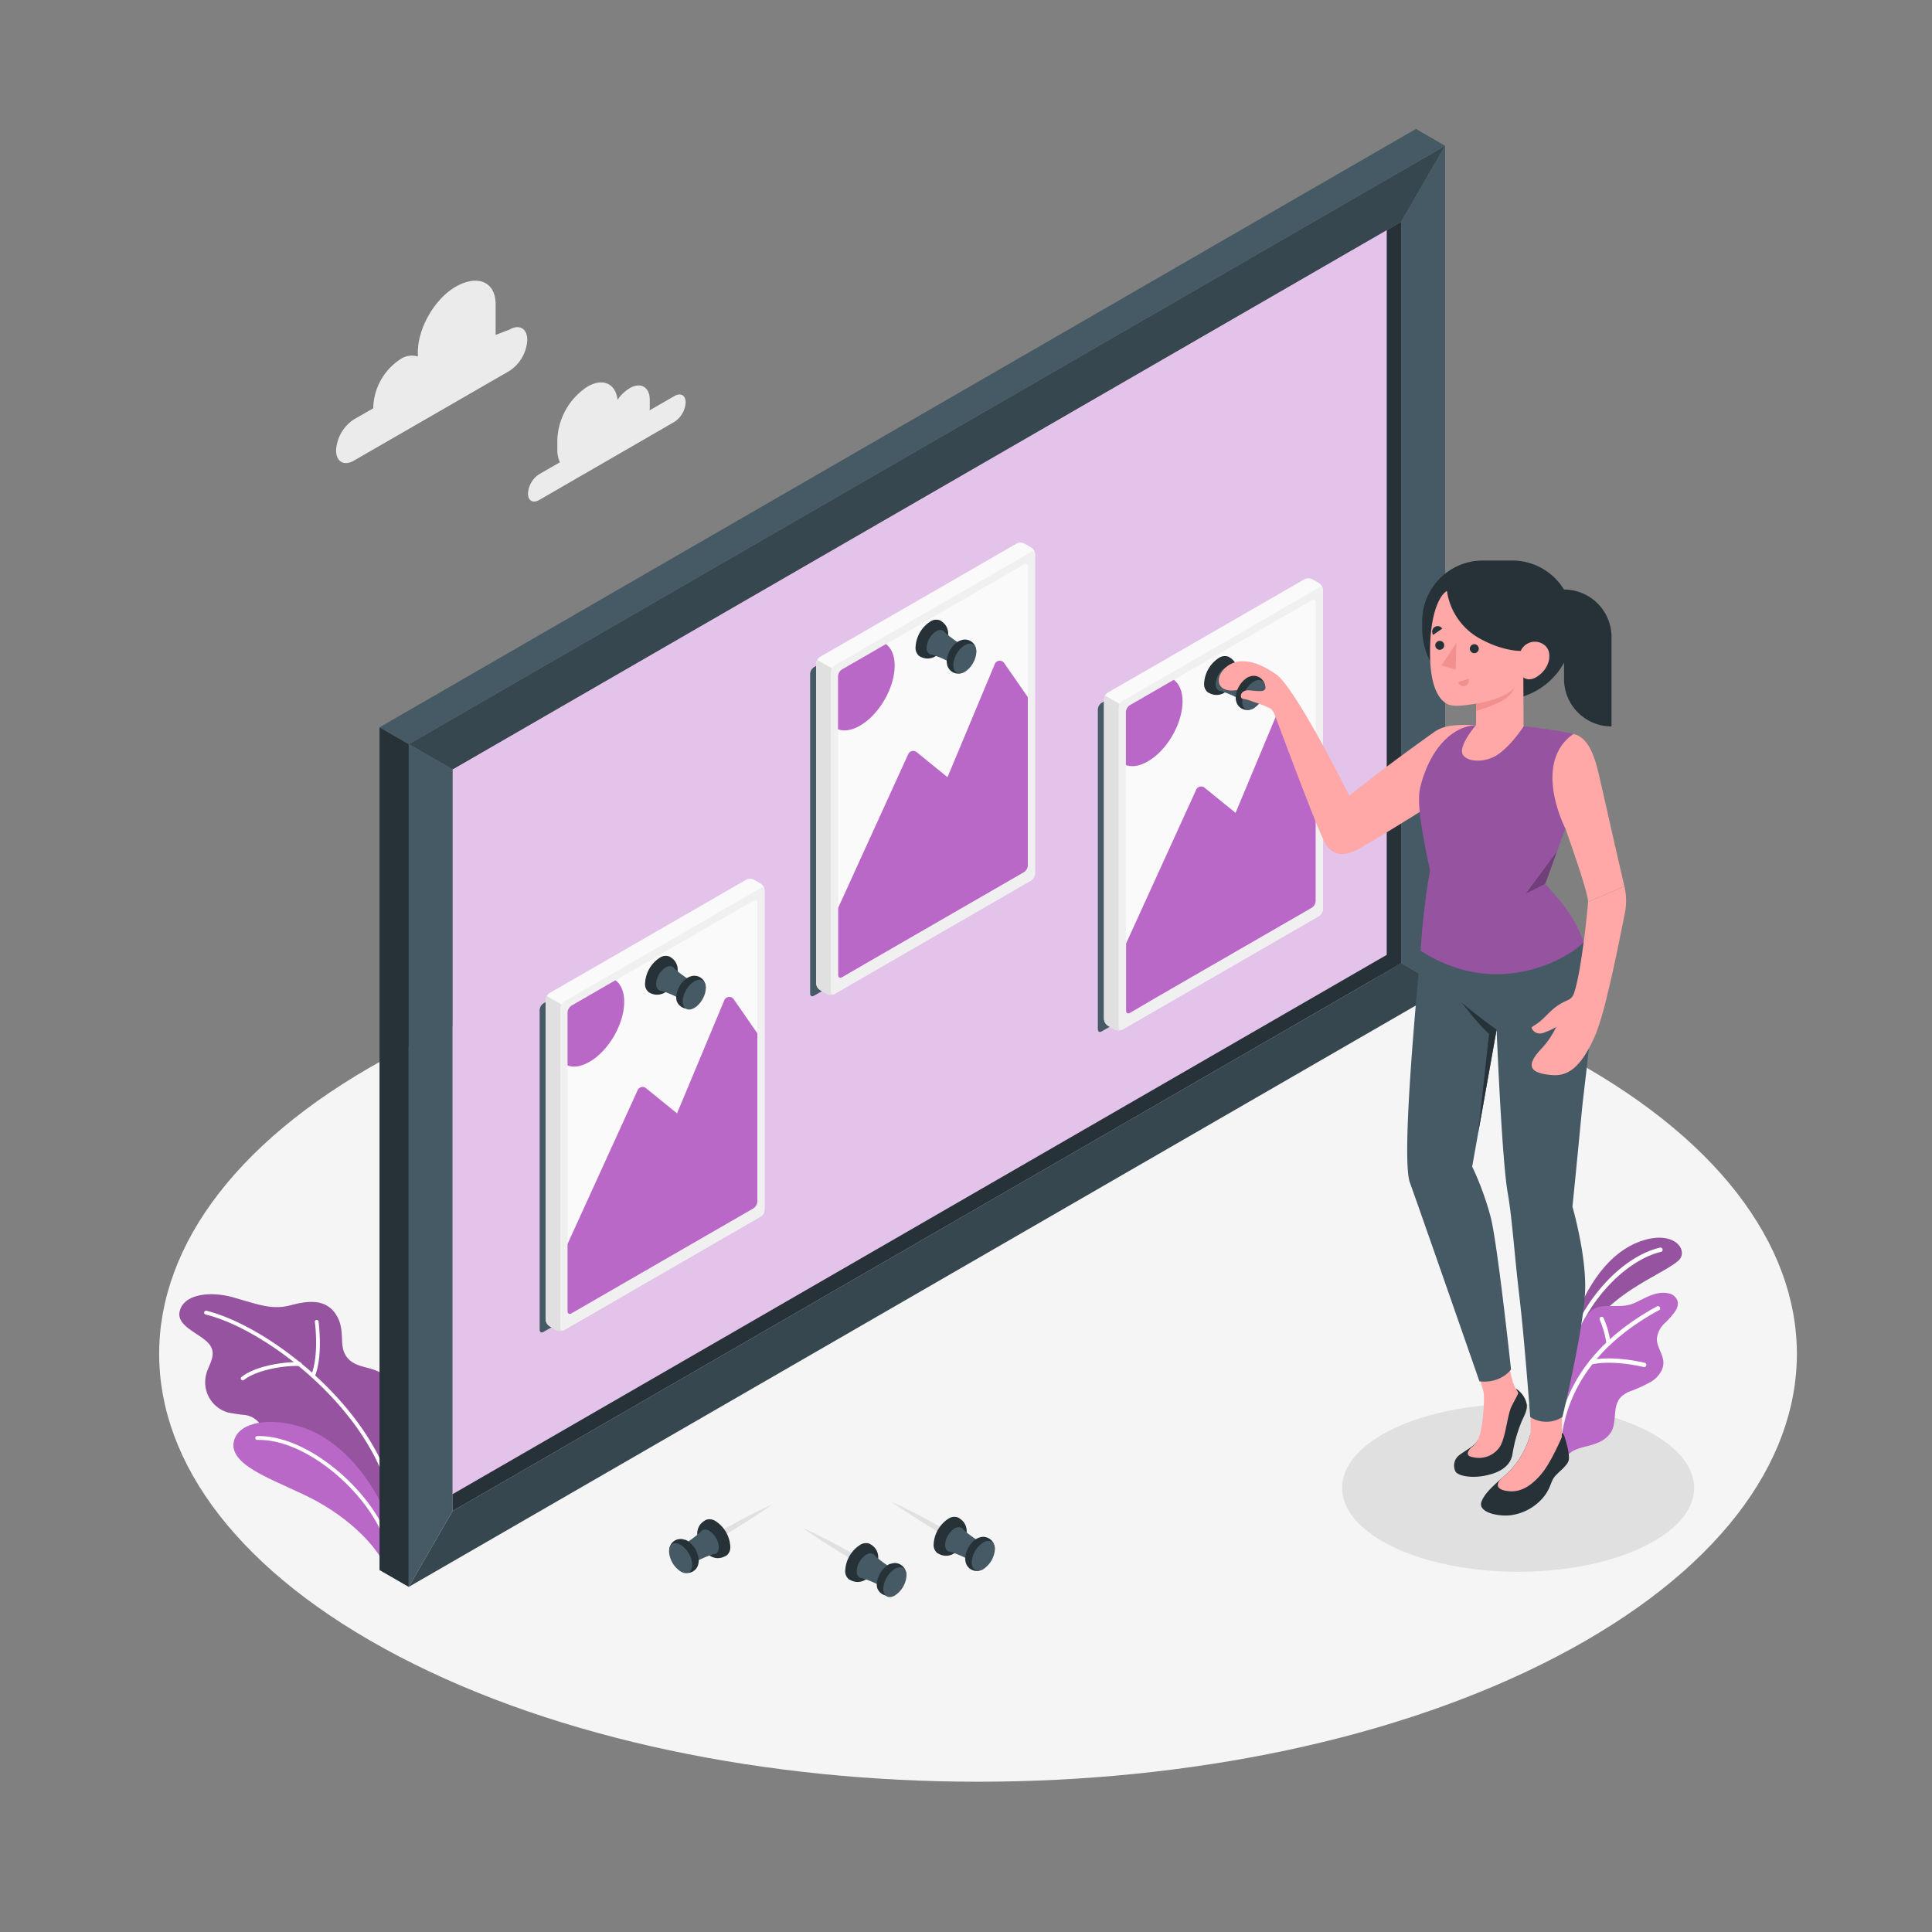 <svg xmlns="http://www.w3.org/2000/svg" viewBox="0 0 500 500"><rect x="0" y="0" width="500" height="500" fill="#808080" stroke="none"/><g id="freepik--Floor--inject-116"><path d="M103.26,428.68c82.76,43.24,216.94,43.24,299.7,0s82.77-113.33,0-156.57-216.94-43.23-299.7,0S20.5,385.45,103.26,428.68Z" style="fill:#f5f5f5"></path></g><g id="freepik--Shadow--inject-116"><ellipse cx="392.89" cy="385.06" rx="45.55" ry="21.71" style="fill:#e0e0e0"></ellipse></g><g id="freepik--Plants--inject-116"><path d="M67.88,370.52a6.07,6.07,0,0,0-1-2.52,5.86,5.86,0,0,0-3.66-1.83,41.3,41.3,0,0,1-4.14-.61,8.1,8.1,0,0,1-5.69-9.94l0-.06c.37-1.32,1.07-2.54,1.44-3.86,1-3.49-1.73-4.94-4.2-6.62-1.73-1.17-4.55-2.89-4.19-5.35.68-4.62,7.48-5.79,14-3.94s10,3.3,14.84,2,9.33-1.6,11.87,2.74,0,8.39,3.27,11.42,9,.95,11.25,7.51v39.09c0-.23-1.12-1-1.28-1.13l-3.59-3.17c-1.1-1-2.69-1.88-3.44-3.12-1.06-1.72-1.58-3.76-2.66-5.5a13.54,13.54,0,0,0-5.08-5c-4.15-2.14-9.19-1.77-13.4-3.84a7.24,7.24,0,0,1-3.54-3.43A14.87,14.87,0,0,1,67.88,370.52Z" style="fill:#BA68C8"></path><path d="M67.88,370.52a6.07,6.07,0,0,0-1-2.52,5.86,5.86,0,0,0-3.66-1.83,41.3,41.3,0,0,1-4.14-.61,8.1,8.1,0,0,1-5.69-9.94l0-.06c.37-1.32,1.07-2.54,1.44-3.86,1-3.49-1.73-4.94-4.2-6.62-1.73-1.17-4.55-2.89-4.19-5.35.68-4.62,7.48-5.79,14-3.94s10,3.3,14.84,2,9.33-1.6,11.87,2.74,0,8.39,3.27,11.42,9,.95,11.25,7.51v39.09c0-.23-1.12-1-1.28-1.13l-3.59-3.17c-1.1-1-2.69-1.88-3.44-3.12-1.06-1.72-1.58-3.76-2.66-5.5a13.54,13.54,0,0,0-5.08-5c-4.15-2.14-9.19-1.77-13.4-3.84a7.24,7.24,0,0,1-3.54-3.43A14.87,14.87,0,0,1,67.88,370.52Z" style="opacity:0.2;isolation:isolate"></path><path d="M101.81,389.94a.51.51,0,0,1-.5-.41c-4.13-23.54-31.69-45.28-48.1-49.34a.49.49,0,0,1-.36-.59h0a.5.5,0,0,1,.6-.37c16.67,4.12,44.65,26.22,48.85,50.13a.5.5,0,0,1-.41.58h-.08Z" style="fill:#fff"></path><path d="M62.83,357.24a.53.53,0,0,1-.4-.19.5.5,0,0,1,.09-.7c3.91-3.1,11.89-4,15.08-3.81a.5.5,0,1,1-.06,1c-3.27-.22-10.87.8-14.4,3.59A.51.51,0,0,1,62.83,357.24Z" style="fill:#fff"></path><path d="M81,356.52h-.19a.49.49,0,0,1-.28-.64h0c2.09-5.08,1-13.63.94-13.72a.5.5,0,0,1,.42-.56.51.51,0,0,1,.57.43c0,.36,1.18,8.91-1,14.23A.5.5,0,0,1,81,356.52Z" style="fill:#fff"></path><path d="M99.64,405.41c-1.2-3.52-7-10.93-17.36-16.73-9.06-5.05-23-8.79-21.8-15.44s14.09-6.8,23-1.45c11.17,6.71,17.44,20.44,18.17,25.85Z" style="fill:#BA68C8"></path><path d="M100.72,401.7a.49.49,0,0,1-.49-.41c-2.32-12.29-19.74-29-33.64-28.63a.5.5,0,0,1-.52-.48h0a.5.5,0,0,1,.49-.52c14.37-.36,32.27,16.8,34.65,29.44a.51.51,0,0,1-.39.59h-.1Z" style="fill:#fff"></path><path d="M407.92,350.25c2-6.64,8.51-12.73,14.08-16.39s9.82-5.46,12.28-7.53c3-2.5-.89-8.43-10.07-4.95s-14.76,13.69-18.11,24Z" style="fill:#BA68C8"></path><path d="M407.92,350.25c2-6.64,8.51-12.73,14.08-16.39s9.82-5.46,12.28-7.53c3-2.5-.89-8.43-10.07-4.95s-14.76,13.69-18.11,24Z" style="opacity:0.2;isolation:isolate"></path><path d="M407.61,345.92h-.2a.56.56,0,0,1-.33-.71h0c3.47-9.06,12.56-20,22.56-22.33a.57.57,0,0,1,.65.46.56.56,0,0,1-.4.63c-8.45,2-17.81,11.3-21.77,21.64A.55.55,0,0,1,407.61,345.92Z" style="fill:#fff"></path><path d="M405.84,376.49c2.44-2.69,7.7-1.67,10.65-5.23,2.33-2.8.55-6.91,2.89-9.58a6.81,6.81,0,0,1,2.39-1.57,37.19,37.19,0,0,0,5.7-2.62c1.75-1.17,3.19-3.08,3-5.17s-1.73-3.84-1.67-5.9a6.3,6.3,0,0,1,1.95-3.89,20.17,20.17,0,0,0,2.91-3.35,3.39,3.39,0,0,0,.53-2.32,3,3,0,0,0-2.51-2.17c-3.07-.59-5.74,1.15-8.4,2.41-2.27,1.08-4.4.89-6.89.9a9.2,9.2,0,0,0-2.95.33c-1.94.65-3.23,2.49-4.11,4.35s-1.49,3.87-2.75,5.49a33.92,33.92,0,0,0-2.62,3.11,13.45,13.45,0,0,0-1.27,4.38,39.83,39.83,0,0,0-.81,11.16,19.76,19.76,0,0,0,1.15,5.32C403.23,372.53,405.59,376.76,405.84,376.49Z" style="fill:#BA68C8"></path><path d="M425.52,353.78h-.14c-.08,0-7.86-1.95-13.47-.66a.57.57,0,0,1-.67-.42.56.56,0,0,1,.42-.67c5.86-1.34,13.66.59,14,.67a.56.56,0,0,1,.39.69.55.55,0,0,1-.52.41Z" style="fill:#fff"></path><path d="M416.29,348.21a.56.56,0,0,1-.55-.52,24,24,0,0,0-1.77-6.22.56.56,0,0,1,1-.45,24.8,24.8,0,0,1,1.86,6.59.57.57,0,0,1-.52.6Z" style="fill:#fff"></path><path d="M403.49,373.15h-.06a.55.55,0,0,1-.49-.6h0c1.68-14.44,10.39-26,25.89-34.46a.56.56,0,0,1,.75.22h0a.55.55,0,0,1-.22.75h0c-15.16,8.25-23.68,19.55-25.31,33.61A.56.56,0,0,1,403.49,373.15Z" style="fill:#fff"></path></g><g id="freepik--Clouds--inject-116"><path d="M174.57,102.48l-6.47,3.73a6.07,6.07,0,0,0,.06-.85v-1.88c0-3.33-2.34-4.68-5.23-3a10.12,10.12,0,0,0-3.11,3c-.48-4.19-3.76-5.75-7.76-3.44a17.28,17.28,0,0,0-7.82,13.54v2.8a7.29,7.29,0,0,0,.67,3.25l-5.37,3.1a6.38,6.38,0,0,0-2.9,5c0,1.85,1.29,2.6,2.9,1.67l35-20.22a6.43,6.43,0,0,0,2.9-5C177.47,102.31,176.17,101.56,174.57,102.48Z" style="fill:#ebebeb"></path><path d="M131.83,85.31l-3.56,1.37V78.82c0-6.22-5-7.72-10.36-4.6h0c-5.4,3.11-9.77,10.68-9.77,16.91v1.14a5.21,5.21,0,0,0-4.53.7h0a15.52,15.52,0,0,0-7,12.17v.52l-5,2.87a10.23,10.23,0,0,0-4.63,8c0,3,2.07,4.15,4.63,2.67L131.83,96a10.23,10.23,0,0,0,4.63-8C136.46,85,134.39,83.83,131.83,85.31Z" style="fill:#ebebeb"></path></g><g id="freepik--Thumbtacks--inject-116"><path d="M224.37,405l-.13.13a1.2,1.2,0,0,1-.34.25c-.25.16-.38,0-.61-.15l-1.87-1.1c-.78-.45-1.68-1-2.64-1.57s-2-1.19-3-1.84c-2-1.27-4.05-2.57-5.53-3.59l-2.47-1.71s1.1.48,2.71,1.28,3.77,1.87,5.88,3c1.07.56,2.11,1.14,3.1,1.68s1.9,1.05,2.68,1.5L224,404c.22.15.45.16.44.46a1.21,1.21,0,0,1-.05.42Z" style="fill:#e0e0e0"></path><path d="M226.3,406.36c-1.45,2.51-3.81,3.87-6.3,2.52l-.14-.07h-.06a2.69,2.69,0,0,1-1.05-2.41,8.33,8.33,0,0,1,3.78-6.54,2.75,2.75,0,0,1,2.53-.34l.13.08.23.14C227.75,401.2,227.73,403.89,226.3,406.36Z" style="fill:#263238"></path><path d="M224.17,402.35c1.36-.78,2.46-.15,2.46,1.42a5.42,5.42,0,0,1-2.46,4.26c-1.36.78-2.46.15-2.46-1.42A5.44,5.44,0,0,1,224.17,402.35Z" style="fill:#455a64"></path><path d="M232.14,406.55a26.4,26.4,0,0,1-6.1-4.28l-3.61,5.93a25.36,25.36,0,0,1,6.91,3.13Z" style="fill:#455a64"></path><path d="M234.55,407.46a3,3,0,0,0-3-2.95,3.12,3.12,0,0,0-1,.2h-.17a2.86,2.86,0,0,0-.47.22,6.6,6.6,0,0,0-3,5.17,3.82,3.82,0,0,0,.08.75,3,3,0,0,0,5.85-.51,1.31,1.31,0,0,0,0-.28A3,3,0,0,0,234.55,407.46Z" style="fill:#263238"></path><path d="M231.6,406c1.65-.95,3-.18,3,1.73a6.6,6.6,0,0,1-3,5.17c-1.65,1-3,.18-3-1.72A6.61,6.61,0,0,1,231.6,406Z" style="fill:#455a64"></path><path d="M247.29,398.22l-.13.13a1.7,1.7,0,0,1-.34.26c-.25.16-.38,0-.61-.15l-1.87-1.1-2.64-1.57c-1-.57-2-1.2-3-1.84-2-1.27-4-2.58-5.53-3.6s-2.47-1.71-2.47-1.71,1.1.49,2.71,1.29,3.77,1.86,5.88,3c1.07.55,2.11,1.14,3.1,1.68s1.9,1,2.68,1.49,1.43.82,1.89,1.07c.21.15.44.16.43.46a1.48,1.48,0,0,1,0,.42Z" style="fill:#e0e0e0"></path><path d="M249.18,399.58c-1.45,2.51-3.81,3.87-6.3,2.52l-.14-.08h-.06a2.69,2.69,0,0,1-1.05-2.41,8.39,8.39,0,0,1,3.78-6.55,2.75,2.75,0,0,1,2.53-.33l.14.07a1.07,1.07,0,0,1,.22.15C250.64,394.42,250.62,397.1,249.18,399.58Z" style="fill:#263238"></path><path d="M247.05,395.57c1.36-.79,2.46-.15,2.46,1.42a5.41,5.41,0,0,1-2.46,4.25c-1.35.79-2.45.15-2.45-1.41A5.43,5.43,0,0,1,247.05,395.57Z" style="fill:#455a64"></path><path d="M255,399.76a26.4,26.4,0,0,1-6.1-4.28l-3.6,5.94a24.69,24.69,0,0,1,6.9,3.12Z" style="fill:#455a64"></path><path d="M257.43,400.68a3,3,0,0,0-3-2.95,2.87,2.87,0,0,0-1,.2h-.06l-.11.05a4,4,0,0,0-.47.21,6.61,6.61,0,0,0-3,5.18,3.06,3.06,0,0,0,.09.74,2.94,2.94,0,0,0,5.84-.51v-.27A3,3,0,0,0,257.43,400.68Z" style="fill:#263238"></path><path d="M254.48,399.18c1.65-.95,3-.18,3,1.72a6.59,6.59,0,0,1-3,5.18c-1.65.95-3,.18-3-1.73A6.61,6.61,0,0,1,254.48,399.18Z" style="fill:#455a64"></path><path d="M183.37,398.84v-.18a1.52,1.52,0,0,1-.06-.42c0-.3.22-.31.44-.46l1.89-1.07c.78-.45,1.69-1,2.68-1.5s2-1.12,3.09-1.68c2.12-1.12,4.25-2.21,5.88-3s2.72-1.28,2.72-1.28-1,.71-2.47,1.71-3.5,2.32-5.53,3.59c-1,.65-2,1.26-3,1.84s-1.87,1.12-2.64,1.57l-1.87,1.1c-.24.12-.36.31-.62.15a1.15,1.15,0,0,1-.33-.25Z" style="fill:#e0e0e0"></path><path d="M181.44,400.19c1.46,2.51,3.82,3.87,6.31,2.52l.14-.07h.05a2.69,2.69,0,0,0,1.06-2.41,8.36,8.36,0,0,0-3.78-6.54,2.75,2.75,0,0,0-2.53-.34l-.14.08a1.64,1.64,0,0,0-.22.14C180,395,180,397.72,181.44,400.19Z" style="fill:#263238"></path><path d="M183.57,396.18c-1.35-.78-2.45-.15-2.45,1.42a5.43,5.43,0,0,0,2.45,4.26c1.36.78,2.46.15,2.46-1.42A5.44,5.44,0,0,0,183.57,396.18Z" style="fill:#455a64"></path><path d="M175.61,400.38a26.4,26.4,0,0,0,6.1-4.28l3.6,5.93a25.36,25.36,0,0,0-6.91,3.13Z" style="fill:#455a64"></path><path d="M173.2,401.29a2.93,2.93,0,0,1,2.91-3,2.74,2.74,0,0,1,1.09.2h.07l.11,0a3.88,3.88,0,0,1,.46.22,6.61,6.61,0,0,1,3,5.17,3.2,3.2,0,0,1-.09.75,2.94,2.94,0,0,1-5.84-.51,1.31,1.31,0,0,1,0-.28A2.94,2.94,0,0,1,173.2,401.29Z" style="fill:#263238"></path><path d="M176.15,399.8c-1.65-1-3-.19-3,1.72a6.61,6.61,0,0,0,3,5.17c1.65,1,3,.18,3-1.72A6.57,6.57,0,0,0,176.15,399.8Z" style="fill:#455a64"></path></g><g id="freepik--cork-board--inject-116"><polygon points="117.11 391.06 362.67 249.29 362.67 57.36 117.11 199.13 117.11 391.06" style="fill:#BA68C8"></polygon><polygon points="117.11 391.06 362.67 249.29 362.67 57.36 117.11 199.13 117.11 391.06" style="fill:#fff;opacity:0.6;isolation:isolate"></polygon><polygon points="105.78 192.59 117.11 199.13 362.67 57.36 374 37.73 105.78 192.59" style="fill:#37474f"></polygon><polygon points="374 255.84 374 37.73 362.67 57.36 362.67 249.29 374 255.84" style="fill:#455a64"></polygon><polygon points="105.78 192.59 117.11 199.13 117.11 391.06 105.78 410.69 105.78 192.59" style="fill:#455a64"></polygon><polygon points="117.11 391.06 362.67 249.29 374 255.84 105.78 410.69 117.11 391.06" style="fill:#37474f"></polygon><polygon points="374 37.73 366.44 33.37 98.22 188.23 105.78 192.59 374 37.73" style="fill:#455a64"></polygon><polygon points="98.22 188.23 105.78 192.59 105.78 410.69 98.22 406.33 98.22 188.23" style="fill:#263238"></polygon><polygon points="362.67 57.36 358.89 59.54 358.88 247.12 117.11 386.7 117.11 391.06 362.67 249.29 362.67 57.36" style="fill:#263238"></polygon></g><g id="freepik--Photos--inject-116"><path d="M191.54,230.29l-50.88,29.37a2.23,2.23,0,0,0-1,1.74v82.71c0,.65.45.91,1,.58l50.88-29.37a2.23,2.23,0,0,0,1-1.74V230.87C192.54,230.23,192.09,230,191.54,230.29Z" style="fill:#455a64"></path><path d="M196.87,228.67l-1.76-1a2.27,2.27,0,0,0-2,0L142.22,257a2.22,2.22,0,0,0-1,1.75v82.7a2.22,2.22,0,0,0,1,1.75l1.76,1a2.27,2.27,0,0,0,2,0l50.87-29.38a2.23,2.23,0,0,0,1-1.74V230.41A2.2,2.2,0,0,0,196.87,228.67Z" style="fill:#fafafa"></path><path d="M168.28,273.23l-26.77-15.46a2,2,0,0,0-.3,1v82.7a2.22,2.22,0,0,0,1,1.75l1.76,1a2.27,2.27,0,0,0,2,0l22.36-19.43C168.47,305.38,168.6,273.41,168.28,273.23Z" style="fill:#e0e0e0"></path><path d="M196.87,229.83,146,259.2a2.22,2.22,0,0,0-1,1.75v82.71c0,.64.45.9,1,.58l50.87-29.38a2.23,2.23,0,0,0,1-1.74V230.41C197.88,229.77,197.43,229.51,196.87,229.83Z" style="fill:#f0f0f0"></path><path d="M147.89,260.29,195,233.1c.56-.32,1-.06,1,.58V311a2.25,2.25,0,0,1-1,1.75l-47.1,27.19c-.55.32-1,.06-1-.59V262A2.23,2.23,0,0,1,147.89,260.29Z" style="fill:#fafafa"></path><path d="M146.88,262v13.75c1.54.56,3.52.3,5.66-.94,5-2.86,9-9.82,9-15.54,0-2.65-.86-4.56-2.27-5.58l-11.36,6.56A2.24,2.24,0,0,0,146.88,262Z" style="fill:#BA68C8"></path><path d="M187.45,258.86l-12.24,29.28-8-6.5a1.4,1.4,0,0,0-2,.19,1.61,1.61,0,0,0-.19.31l-18.14,39.8v17.38c0,.65.45.91,1,.59L155,335.8l40-23.08a2.25,2.25,0,0,0,1-1.75V267.42l-6.11-8.81a1.39,1.39,0,0,0-1.93-.38A1.37,1.37,0,0,0,187.45,258.86Z" style="fill:#BA68C8"></path><path d="M174.4,254.38c-1.45,2.51-3.82,3.87-6.31,2.52l-.14-.07h0a2.69,2.69,0,0,1-1-2.41,8.32,8.32,0,0,1,3.77-6.54,2.75,2.75,0,0,1,2.53-.34l.14.08a1.64,1.64,0,0,1,.22.14C175.85,249.22,175.83,251.91,174.4,254.38Z" style="fill:#263238"></path><path d="M172.27,250.37c1.36-.78,2.46-.15,2.46,1.42a5.42,5.42,0,0,1-2.46,4.26c-1.36.78-2.46.15-2.46-1.42A5.44,5.44,0,0,1,172.27,250.37Z" style="fill:#455a64"></path><path d="M180.23,254.57a26.35,26.35,0,0,1-6.09-4.28l-3.61,5.93a25.36,25.36,0,0,1,6.91,3.13Z" style="fill:#455a64"></path><path d="M182.64,255.48a2.93,2.93,0,0,0-2.91-2.95,2.74,2.74,0,0,0-1.09.2h-.06l-.12.05a3.88,3.88,0,0,0-.46.22,6.61,6.61,0,0,0-3,5.17,3.2,3.2,0,0,0,.09.75,3,3,0,0,0,5.85-.51,1.31,1.31,0,0,0,0-.28A3,3,0,0,0,182.64,255.48Z" style="fill:#263238"></path><ellipse cx="179.69" cy="257.42" rx="4.22" ry="2.44" transform="translate(-133.09 284.38) rotate(-60.01)" style="fill:#455a64"></ellipse><path d="M261.54,143.29l-50.88,29.37a2.21,2.21,0,0,0-1,1.74v82.71c0,.65.45.91,1,.58l50.88-29.37a2.24,2.24,0,0,0,1-1.74V143.87C262.54,143.23,262.09,143,261.54,143.29Z" style="fill:#455a64"></path><path d="M266.87,141.67l-1.76-1a2.2,2.2,0,0,0-2,0L212.22,170a2.25,2.25,0,0,0-1,1.75v82.7a2.25,2.25,0,0,0,1,1.75l1.76,1a2.27,2.27,0,0,0,2,0l50.87-29.38a2.19,2.19,0,0,0,1-1.74V143.41A2.18,2.18,0,0,0,266.87,141.67Z" style="fill:#fafafa"></path><path d="M238.28,186.23l-26.77-15.46a2.05,2.05,0,0,0-.3,1v82.7a2.25,2.25,0,0,0,1,1.75l1.76,1a2.27,2.27,0,0,0,2,0l22.36-19.43C238.47,218.38,238.6,186.41,238.28,186.23Z" style="fill:#e0e0e0"></path><path d="M266.87,142.83,216,172.2a2.25,2.25,0,0,0-1,1.75v82.71c0,.64.45.9,1,.58l50.87-29.38a2.19,2.19,0,0,0,1-1.74V143.41C267.88,142.77,267.43,142.51,266.87,142.83Z" style="fill:#f0f0f0"></path><path d="M217.89,173.29,265,146.1c.56-.32,1-.06,1,.58V224a2.22,2.22,0,0,1-1,1.75l-47.1,27.19c-.55.32-1,.06-1-.59V175A2.25,2.25,0,0,1,217.89,173.29Z" style="fill:#fafafa"></path><path d="M216.88,175v13.75c1.54.56,3.52.3,5.66-.94,5-2.86,9-9.82,9-15.54,0-2.65-.86-4.56-2.27-5.58l-11.36,6.56A2.25,2.25,0,0,0,216.88,175Z" style="fill:#BA68C8"></path><path d="M257.45,171.86l-12.24,29.28-8-6.5a1.41,1.41,0,0,0-2.15.5l-18.14,39.8v17.38c0,.65.45.91,1,.59L225,248.8l40-23.08a2.22,2.22,0,0,0,1-1.75V180.42l-6.11-8.81a1.38,1.38,0,0,0-1.92-.38A1.4,1.4,0,0,0,257.45,171.86Z" style="fill:#BA68C8"></path><path d="M244.4,167.38c-1.45,2.51-3.82,3.87-6.31,2.52l-.14-.07h0a2.72,2.72,0,0,1-1-2.41,8.37,8.37,0,0,1,3.77-6.54,2.76,2.76,0,0,1,2.53-.34l.14.08a.64.64,0,0,1,.22.14C245.85,162.22,245.83,164.91,244.4,167.38Z" style="fill:#263238"></path><path d="M242.27,163.37c1.36-.78,2.46-.15,2.46,1.42a5.41,5.41,0,0,1-2.46,4.26c-1.36.78-2.46.15-2.46-1.42A5.43,5.43,0,0,1,242.27,163.37Z" style="fill:#455a64"></path><path d="M250.23,167.57a26.65,26.65,0,0,1-6.09-4.28l-3.61,5.93a25.07,25.07,0,0,1,6.91,3.13Z" style="fill:#455a64"></path><path d="M252.64,168.48a2.91,2.91,0,0,0-4-2.75h-.06l-.12.05a3.21,3.21,0,0,0-.46.22,6.61,6.61,0,0,0-3,5.17,4.8,4.8,0,0,0,.09.75,2.95,2.95,0,0,0,5.85-.51,1.31,1.31,0,0,0,0-.28A2.92,2.92,0,0,0,252.64,168.48Z" style="fill:#263238"></path><ellipse cx="249.7" cy="170.42" rx="4.22" ry="2.44" transform="translate(-22.72 301.5) rotate(-60.01)" style="fill:#455a64"></ellipse><path d="M336,152.52l-50.88,29.37a2.24,2.24,0,0,0-1,1.74v82.71c0,.65.45.91,1,.58L336,237.55a2.23,2.23,0,0,0,1-1.74V153.1C337,152.46,336.59,152.23,336,152.52Z" style="fill:#455a64"></path><path d="M341.37,150.9l-1.76-1a2.27,2.27,0,0,0-2,0l-50.89,29.33a2.22,2.22,0,0,0-1,1.75v82.7a2.22,2.22,0,0,0,1,1.75l1.76,1a2.2,2.2,0,0,0,2,0l50.87-29.38a2.21,2.21,0,0,0,1-1.74V152.64A2.21,2.21,0,0,0,341.37,150.9Z" style="fill:#fafafa"></path><path d="M312.78,195.46,286,180a2,2,0,0,0-.3,1v82.7a2.22,2.22,0,0,0,1,1.75l1.76,1a2.2,2.2,0,0,0,2,0L312.83,247C313,227.61,313.1,195.64,312.78,195.46Z" style="fill:#e0e0e0"></path><path d="M341.37,152.06,290.5,181.43a2.22,2.22,0,0,0-1,1.75v82.71c0,.64.45.9,1,.58l50.87-29.38a2.21,2.21,0,0,0,1-1.74V152.64C342.38,152,341.93,151.74,341.37,152.06Z" style="fill:#f0f0f0"></path><path d="M292.39,182.52l47.11-27.19c.56-.32,1-.06,1,.58v77.32a2.25,2.25,0,0,1-1,1.75l-47.1,27.19c-.55.32-1,.06-1-.59V184.23A2.25,2.25,0,0,1,292.39,182.52Z" style="fill:#fafafa"></path><path d="M291.38,184.23V198c1.54.56,3.52.3,5.66-.94,5-2.86,9-9.82,9-15.54,0-2.65-.86-4.56-2.27-5.58l-11.36,6.56A2.25,2.25,0,0,0,291.38,184.23Z" style="fill:#BA68C8"></path><path d="M332,181.09l-12.24,29.28-8-6.5a1.4,1.4,0,0,0-2,.19,2,2,0,0,0-.19.31l-18.14,39.8v17.38c0,.65.45.91,1,.59L299.5,258l40-23.08a2.25,2.25,0,0,0,1-1.75V189.65l-6.11-8.81a1.39,1.39,0,0,0-1.93-.37A1.34,1.34,0,0,0,332,181.09Z" style="fill:#BA68C8"></path></g><g id="freepik--Character--inject-116"><path d="M420.39,229.39c-1.2-5.18-3.61-15.64-6.15-27-1.29-5.79-2.76-11.54-7.08-12.44,0,0-11.38,4.5-11.38,12.89s9.33,11.55,9.33,11.55,6,16.67,5.87,19" style="fill:#ffa8a7"></path><path d="M319.18,176.8c-1.45,2.51-3.81,3.87-6.3,2.52l-.14-.07h-.06a2.69,2.69,0,0,1-1.05-2.41,8.36,8.36,0,0,1,3.78-6.55,2.78,2.78,0,0,1,2.53-.33l.14.07.22.15C320.63,171.64,320.61,174.33,319.18,176.8Z" style="fill:#263238"></path><path d="M317.05,172.79c1.36-.78,2.46-.15,2.46,1.42a5.44,5.44,0,0,1-2.46,4.26c-1.35.78-2.45.15-2.45-1.42A5.46,5.46,0,0,1,317.05,172.79Z" style="fill:#455a64"></path><path d="M325,177a26.4,26.4,0,0,1-6.1-4.28l-3.61,5.93a25.07,25.07,0,0,1,6.91,3.13Z" style="fill:#455a64"></path><path d="M382,187.63c-3.92,0-7.84-.31-10.79,1.79-7.64,5.43-17.31,12.6-22,16.55,0,0-13.84-27.85-18.91-31.41-3.27-2.3-5.86-3.27-8.13-3.4a6.53,6.53,0,0,0-5.63,2.26c-2.14,2.5-1.35,6,3.66,5.16,1.34-.23,2.33-3,2.33-3,1.24.12.4,4.33,1.62,4.62,2.12,2.87,4.54,1.67,5.74,4.77,1.65,4.28,11.77,31.71,13.38,33.8,1.77,2.3,4.12,3.12,8,1.12S375,205.41,375,205.41Z" style="fill:#ffa8a7"></path><path d="M327.43,177.9a3,3,0,0,0-2.95-3,2.92,2.92,0,0,0-1.05.2h-.06l-.11.05a2.86,2.86,0,0,0-.47.22,6.6,6.6,0,0,0-3,5.17,3.2,3.2,0,0,0,.09.75,2.94,2.94,0,0,0,5.84-.51,1.31,1.31,0,0,0,0-.28A3,3,0,0,0,327.43,177.9Z" style="fill:#263238"></path><path d="M324.48,176.4c1.65-1,3-.18,3,1.73a6.61,6.61,0,0,1-3,5.17c-1.65.95-3,.18-3-1.72A6.61,6.61,0,0,1,324.48,176.4Z" style="fill:#455a64"></path><rect x="396.13" y="364.26" width="8.12" height="11.82" style="fill:#ffa8a7"></rect><path d="M382.46,372.59c-.49,1.45-2.93,2.6-4.69,3.91a3.42,3.42,0,0,0-1.11,4.3c.66,1.14,3.77,1.73,7.08,1.2,3.74-.61,7-2.18,7.66-5.5a36.82,36.82,0,0,1,2.2-8.12c.65-1.71,1.79-3.32,1.52-5a6.23,6.23,0,0,0-2.8-4s-6.14,13.92-7.87,14.25S382.46,372.59,382.46,372.59Z" style="fill:#263238"></path><path d="M382.18,354s1.3,4.61,1.73,6.12-.17,9.2-1,11.32a5.74,5.74,0,0,1-2.05,3.1s-2.49,2.16.39,2.59a6.5,6.5,0,0,0,6.54-2.21c1.91-2.18,2.15-8.43,3.43-11,.82-1.65,1.42-2.66,1.64-3.2s-.57-.83-1.37-3.16a50.74,50.74,0,0,1-1.41-7Z" style="fill:#ffa8a7"></path><path d="M409.91,243.8c4.24,11.79.54,32.35-.56,44-1.07,11.29-2.4,24.49-2.4,24.49s3.46,11.94,3.29,21.14c-.17,9.77-5.89,33.3-5.89,33.3a7.71,7.71,0,0,1-8.33,0s-1.46-19.75-2.78-31c-1.39-11.71-1.86-20.25-3.06-27.1-1.51-8.53-2.86-42.15-2.86-42.15L381,301.9a77.22,77.22,0,0,1,4.79,13.1c1.78,6.93,5.26,39.42,5.26,39.42s-2.53,3.68-8.17,3.07c0,0-16.36-47-18-51.44-2.24-6.14,1.54-46.47,2.78-60Z" style="fill:#455a64"></path><path d="M395.49,188.06s10.3,1.29,11.67,1.91c-10.78,7.58-2.05,24.44-2.05,24.44l-5.22,14.35c4.46,5,7.15,7.76,10,15-3,3.48-21.68,15.5-42.22,2.29a188.51,188.51,0,0,1,2.42-20.79c-3-14.17-3.27-18.64-2.42-21.95C370.1,194,375.62,188,382,187.67Z" style="fill:#BA68C8"></path><path d="M395.49,188.06s10.3,1.29,11.67,1.91c-10.78,7.58-2.05,24.44-2.05,24.44l-5.22,14.35c4.46,5,7.15,7.76,10,15-3,3.48-21.68,15.5-42.22,2.29a188.51,188.51,0,0,1,2.42-20.79c-3-14.17-3.27-18.64-2.42-21.95C370.1,194,375.62,188,382,187.67Z" style="opacity:0.2;isolation:isolate"></path><path d="M396.13,372.07v-1.16a22.47,22.47,0,0,1-5.8,10.17c-2.56,2.33-6.06,5-6.95,7.63s4.13,3.79,7.44,3.45a13.32,13.32,0,0,0,8.34-4.36c2.1-2.41,2.07-4.06,3-5.39s3.25-2.82,3.78-4.35c.29-.85-.06-2.7-.47-4.27s-.78-3-1.27-2.88v.89a6.43,6.43,0,0,1-4.06,1.37C399,373.22,396.12,373,396.13,372.07Z" style="fill:#263238"></path><path d="M404.25,371.8c-.25-.8-2.41,1.13-4.25,1.2-1.19.05-3-.09-3-1l-.87-1.09a22.47,22.47,0,0,1-5.8,10.17l-1.95,1.73c-1.37,1.52-1,2.84,2.22,3.12s6-1.66,8.45-4.64S404.25,371.8,404.25,371.8Z" style="fill:#ffa8a7"></path><path d="M388.47,181.15h-1.92a18.49,18.49,0,0,1-18.49-18.49v-1.88a15.72,15.72,0,0,1,15.72-15.72h7.57a15.72,15.72,0,0,1,15.72,15.72h0v1.77a18.6,18.6,0,0,1-18.6,18.6Z" style="fill:#263238"></path><path d="M374.47,152.92c-2.06,1.22-4.61,6.4-4.36,17.26.22,9.2,3.2,11.48,4.7,12.13s4.39.26,7.19-.21v5.53s-3.88,4.51-3.63,7,5.6,3.13,9.24.66,6.69-7.3,6.69-7.3l-.06-12.7s1.65,1.6,4.45-.85c2.32-2,3.1-5.43,1.29-7.26a4,4,0,0,0-5.66.14,4.12,4.12,0,0,0-.75,1.13s-4.48.17-10.45-3.11A16.77,16.77,0,0,1,374.47,152.92Z" style="fill:#ffa8a7"></path><path d="M380.39,167.87a1.16,1.16,0,1,0,1.22-1.15,1.18,1.18,0,0,0-1.22,1.14Z" style="fill:#263238"></path><path d="M380.08,175.67l-2.69.86a1.39,1.39,0,0,0,1.68,1l.07,0A1.48,1.48,0,0,0,380.08,175.67Z" style="fill:#f28f8f"></path><path d="M370.9,164.31l2.34-1.62a1.36,1.36,0,0,0-1.87-.45l-.07,0A1.49,1.49,0,0,0,370.9,164.31Z" style="fill:#263238"></path><path d="M371.44,167a1.16,1.16,0,1,0,1.22-1.15A1.19,1.19,0,0,0,371.44,167Z" style="fill:#263238"></path><polygon points="376.9 166.37 376.72 173.34 373.05 172.2 376.9 166.37" style="fill:#f28f8f"></polygon><path d="M382,182.1c3-.39,9.06-2.13,10-4.54a6.2,6.2,0,0,1-2.13,3.07C388.05,182.19,382,184,382,184Z" style="fill:#f28f8f"></path><polygon points="402.97 220.29 394.87 231.27 399.89 228.76 402.97 220.29" style="fill:#BA68C8"></polygon><polygon points="402.97 220.29 394.87 231.27 399.89 228.76 402.97 220.29" style="opacity:0.4;isolation:isolate"></polygon><path d="M329,183.47a29.2,29.2,0,0,0-4.51-1.79,13,13,0,0,0-2.92-.86c-.75-.13-.76-2.4,1.92-2.15s3.72.4,4-.54Z" style="fill:#ffa8a7"></path><path d="M411,233.4c-.09,1.55-1.69,18-3.68,23.76a2.91,2.91,0,0,1-1.64,1.71c-3.45,1.48-4.51,3.11-6.72,5.12-1.49,1.36-2.7,1.64-2.55,2.12a2.31,2.31,0,0,0,2.86,1.24,15.79,15.79,0,0,0,3.47-1.59,21.51,21.51,0,0,1-3.83,5.65c-3.58,3.83-3.9,6.3,2.77,6.82,4.17.33,7.69-2,11.46-11a86.08,86.08,0,0,0,2.9-10.09c1.43-5.6,3.44-15.59,4.48-20.86a16.4,16.4,0,0,0-.11-6.87" style="fill:#ffa8a7"></path><path d="M404.77,152.57h0a12.29,12.29,0,0,1,12.29,12.29h0V188h0a12.29,12.29,0,0,1-12.29-12.29h0V152.57Z" style="fill:#263238"></path><path d="M387.32,266.48s-4.57-3.21-8.95-6.93c0,0,4.42,5.85,7,8l-2.81,25.61Z" style="fill:#263238"></path></g></svg>